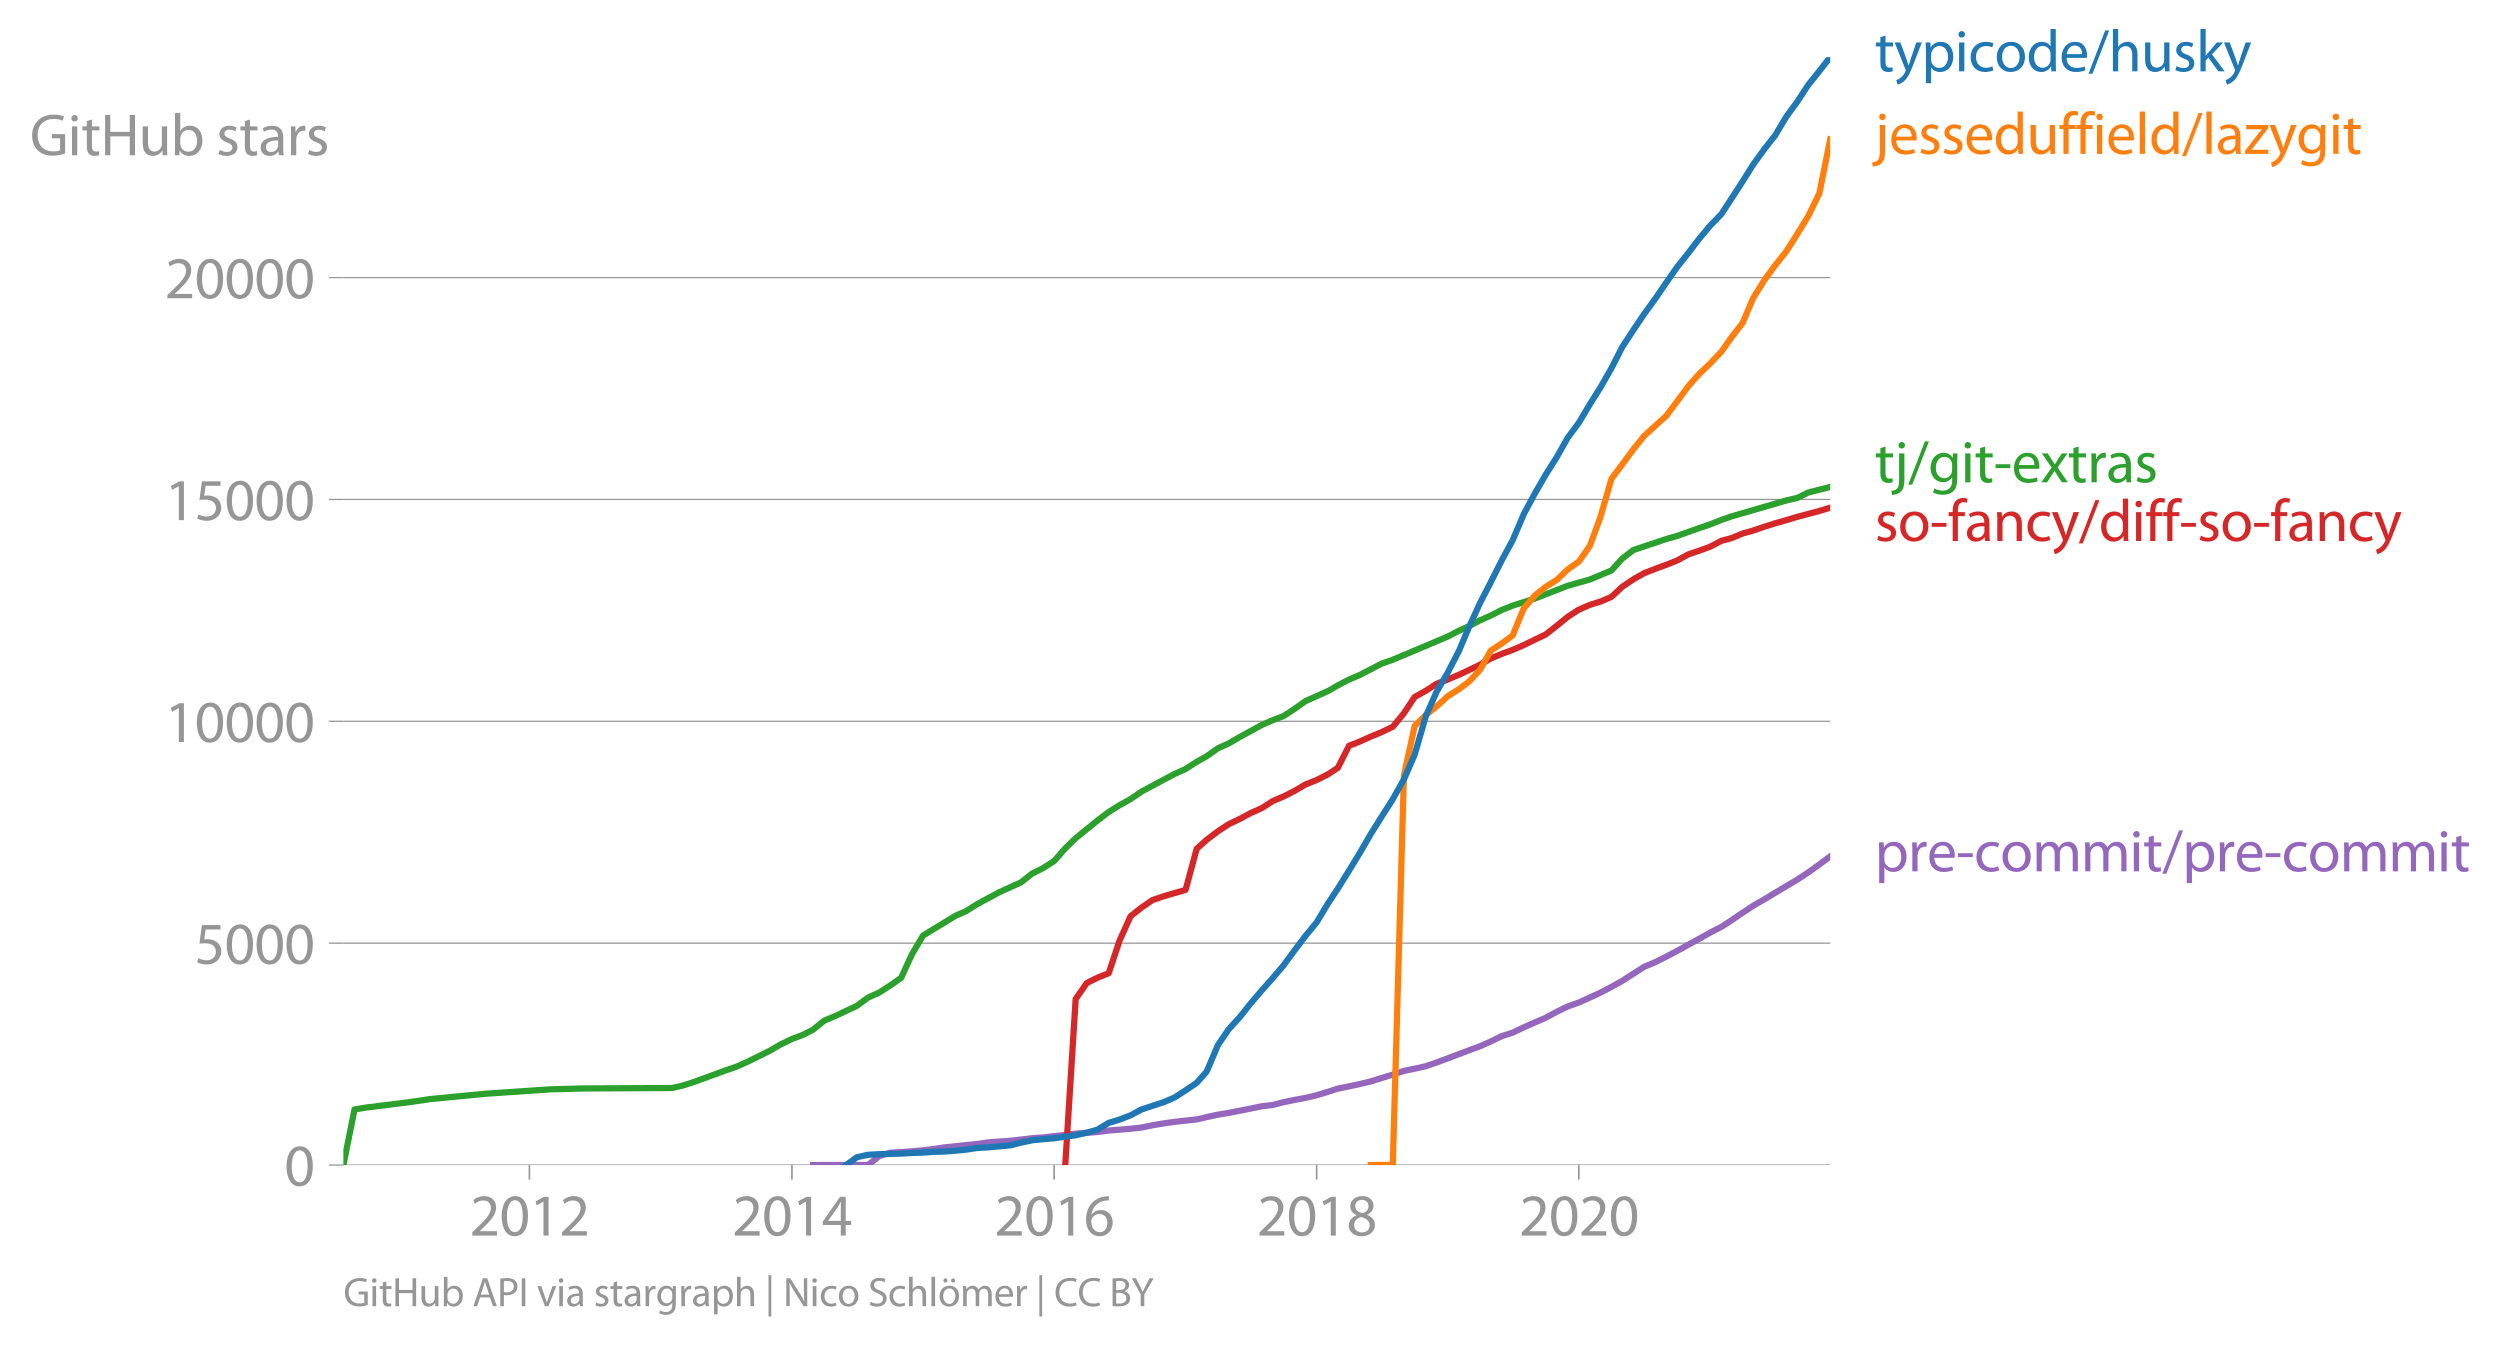<svg height="431.141" viewBox="0 0 600.47 323.356" width="800.626" xmlns="http://www.w3.org/2000/svg" xmlns:xlink="http://www.w3.org/1999/xlink"><defs><style>*{stroke-linecap:butt;stroke-linejoin:round}</style></defs><g id="figure_1"><path d="M0 323.356h600.47V0H0z" style="fill:none" id="patch_1"/><g id="axes_1"><path d="M82.476 279.829h357.12V13.717H82.476z" style="fill:none" id="patch_2"/><g id="matplotlib.axis_1"><g id="xtick_1"><g id="line2d_1"><defs><path d="M0 0v3.5" id="m016fadd0b8" style="stroke:#969696;stroke-width:.4"/></defs><use style="fill:#969696;stroke:#969696;stroke-width:.4" x="127.159" xlink:href="#m016fadd0b8" y="279.829"/></g><g style="fill:#969696" transform="matrix(.14 0 0 -.14 112.796 296.769)" id="text_1"><defs><path d="M2944 0v467H1075v13l333 307c877 845 1434 1466 1434 2234 0 595-378 1209-1274 1209-480 0-890-179-1178-422l180-397c192 160 505 352 883 352 621 0 825-390 825-813-6-627-486-1164-1548-2176L288 346V0h2656z" id="MyriadPro-Regular-32" transform="scale(.016)"/><path d="M1677 4230c-845 0-1447-768-1447-2163C243 691 794-70 1606-70c922 0 1447 780 1447 2195 0 1325-499 2105-1376 2105zm-32-435c582 0 845-672 845-1696 0-1062-276-1734-852-1734-512 0-844 614-844 1696 0 1133 358 1734 851 1734z" id="MyriadPro-Regular-30" transform="scale(.016)"/><path d="M1510 0h544v4160h-480l-908-486 108-429 724 390h12V0z" id="MyriadPro-Regular-31" transform="scale(.016)"/></defs><use xlink:href="#MyriadPro-Regular-32"/><use x="51.3" xlink:href="#MyriadPro-Regular-30"/><use x="102.6" xlink:href="#MyriadPro-Regular-31"/><use x="153.9" xlink:href="#MyriadPro-Regular-32"/></g></g><g id="xtick_2"><use style="fill:#969696;stroke:#969696;stroke-width:.4" x="190.216" xlink:href="#m016fadd0b8" y="279.829" id="line2d_2"/><g style="fill:#969696" transform="matrix(.14 0 0 -.14 175.853 296.769)" id="text_2"><defs><path d="M2560 0v1133h582v441h-582v2586h-608L96 1504v-371h1933V0h531zM666 1574v13l1017 1415c115 192 218 371 346 614h19c-13-218-19-435-19-653V1574H666z" id="MyriadPro-Regular-34" transform="scale(.016)"/></defs><use xlink:href="#MyriadPro-Regular-32"/><use x="51.3" xlink:href="#MyriadPro-Regular-30"/><use x="102.6" xlink:href="#MyriadPro-Regular-31"/><use x="153.9" xlink:href="#MyriadPro-Regular-34"/></g></g><g id="xtick_3"><use style="fill:#969696;stroke:#969696;stroke-width:.4" x="253.187" xlink:href="#m016fadd0b8" y="279.829" id="line2d_3"/><g style="fill:#969696" transform="matrix(.14 0 0 -.14 238.823 296.769)" id="text_3"><defs><path d="M2662 4224c-102 0-243-6-409-32-525-64-986-275-1331-614-410-410-704-1056-704-1876C218 621 800-70 1690-70c864 0 1382 704 1382 1465 0 813-518 1344-1254 1344-461 0-807-217-1005-480h-19c96 685 563 1331 1446 1479 160 25 307 32 422 25v461zM1690 365c-589 0-903 505-916 1190 0 103 26 186 64 250 154 301 468 512 807 512 518 0 857-359 857-954s-326-998-806-998h-6z" id="MyriadPro-Regular-36" transform="scale(.016)"/></defs><use xlink:href="#MyriadPro-Regular-32"/><use x="51.3" xlink:href="#MyriadPro-Regular-30"/><use x="102.6" xlink:href="#MyriadPro-Regular-31"/><use x="153.9" xlink:href="#MyriadPro-Regular-36"/></g></g><g id="xtick_4"><use style="fill:#969696;stroke:#969696;stroke-width:.4" x="316.243" xlink:href="#m016fadd0b8" y="279.829" id="line2d_4"/><g style="fill:#969696" transform="matrix(.14 0 0 -.14 301.88 296.769)" id="text_4"><defs><path d="M1062 2170c-512-218-825-589-825-1114C237 448 762-70 1632-70c794 0 1414 486 1414 1209 0 506-320 871-838 1075v20c512 243 685 620 685 972 0 519-403 1024-1210 1024-729 0-1286-448-1286-1107 0-358 198-717 659-934l6-19zm583-1831c-531 0-851 371-832 794 0 397 262 717 749 857 563-160 915-403 915-908 0-423-327-743-832-743zm6 3488c506 0 704-345 704-678 0-378-275-634-633-755-480 128-794 352-794 768 0 358 256 665 723 665z" id="MyriadPro-Regular-38" transform="scale(.016)"/></defs><use xlink:href="#MyriadPro-Regular-32"/><use x="51.3" xlink:href="#MyriadPro-Regular-30"/><use x="102.6" xlink:href="#MyriadPro-Regular-31"/><use x="153.9" xlink:href="#MyriadPro-Regular-38"/></g></g><g id="xtick_5"><use style="fill:#969696;stroke:#969696;stroke-width:.4" x="379.214" xlink:href="#m016fadd0b8" y="279.829" id="line2d_5"/><g style="fill:#969696" transform="matrix(.14 0 0 -.14 364.85 296.769)" id="text_5"><use xlink:href="#MyriadPro-Regular-32"/><use x="51.3" xlink:href="#MyriadPro-Regular-30"/><use x="102.6" xlink:href="#MyriadPro-Regular-32"/><use x="153.9" xlink:href="#MyriadPro-Regular-30"/></g></g></g><g id="matplotlib.axis_2"><g id="ytick_1"><path clip-path="url(#p8cf208fc20)" d="M82.476 279.829h357.12" style="fill:none;stroke:#969696;stroke-linecap:square;stroke-width:.3" id="line2d_6"/><g id="line2d_7"><defs><path d="M0 0h-3.5" id="m38973a104d" style="stroke:#969696;stroke-width:.3"/></defs><use style="fill:#969696;stroke:#969696;stroke-width:.3" x="82.476" xlink:href="#m38973a104d" y="279.829"/></g><use xlink:href="#MyriadPro-Regular-30" style="fill:#969696" transform="matrix(.14 0 0 -.14 68.295 284.799)" id="text_6"/></g><g id="ytick_2"><path clip-path="url(#p8cf208fc20)" d="M82.476 226.54h357.12" style="fill:none;stroke:#969696;stroke-linecap:square;stroke-width:.3" id="line2d_8"/><use style="fill:#969696;stroke:#969696;stroke-width:.3" x="82.476" xlink:href="#m38973a104d" y="226.54" id="line2d_9"/><g style="fill:#969696" transform="matrix(.14 0 0 -.14 46.75 231.51)" id="text_7"><defs><path d="M2771 4160H781L512 2163c154 19 339 45 576 45 832 0 1190-384 1197-922 0-556-455-902-986-902-377 0-717 128-889 230L269 186C467 58 851-70 1306-70c902 0 1548 608 1548 1420 0 525-268 884-595 1069-256 154-576 224-896 224-153 0-243-13-339-25l160 1068h1587v474z" id="MyriadPro-Regular-35" transform="scale(.016)"/></defs><use xlink:href="#MyriadPro-Regular-35"/><use x="51.3" xlink:href="#MyriadPro-Regular-30"/><use x="102.6" xlink:href="#MyriadPro-Regular-30"/><use x="153.9" xlink:href="#MyriadPro-Regular-30"/></g></g><g id="ytick_3"><path clip-path="url(#p8cf208fc20)" d="M82.476 173.252h357.12" style="fill:none;stroke:#969696;stroke-linecap:square;stroke-width:.3" id="line2d_10"/><use style="fill:#969696;stroke:#969696;stroke-width:.3" x="82.476" xlink:href="#m38973a104d" y="173.252" id="line2d_11"/><g style="fill:#969696" transform="matrix(.14 0 0 -.14 39.568 178.222)" id="text_8"><use xlink:href="#MyriadPro-Regular-31"/><use x="51.3" xlink:href="#MyriadPro-Regular-30"/><use x="102.6" xlink:href="#MyriadPro-Regular-30"/><use x="153.9" xlink:href="#MyriadPro-Regular-30"/><use x="205.2" xlink:href="#MyriadPro-Regular-30"/></g></g><g id="ytick_4"><path clip-path="url(#p8cf208fc20)" d="M82.476 119.963h357.12" style="fill:none;stroke:#969696;stroke-linecap:square;stroke-width:.3" id="line2d_12"/><use style="fill:#969696;stroke:#969696;stroke-width:.3" x="82.476" xlink:href="#m38973a104d" y="119.963" id="line2d_13"/><g style="fill:#969696" transform="matrix(.14 0 0 -.14 39.568 124.933)" id="text_9"><use xlink:href="#MyriadPro-Regular-31"/><use x="51.3" xlink:href="#MyriadPro-Regular-35"/><use x="102.6" xlink:href="#MyriadPro-Regular-30"/><use x="153.9" xlink:href="#MyriadPro-Regular-30"/><use x="205.2" xlink:href="#MyriadPro-Regular-30"/></g></g><g id="ytick_5"><path clip-path="url(#p8cf208fc20)" d="M82.476 66.675h357.12" style="fill:none;stroke:#969696;stroke-linecap:square;stroke-width:.3" id="line2d_14"/><use style="fill:#969696;stroke:#969696;stroke-width:.3" x="82.476" xlink:href="#m38973a104d" y="66.675" id="line2d_15"/><g style="fill:#969696" transform="matrix(.14 0 0 -.14 39.568 71.645)" id="text_10"><use xlink:href="#MyriadPro-Regular-32"/><use x="51.3" xlink:href="#MyriadPro-Regular-30"/><use x="102.6" xlink:href="#MyriadPro-Regular-30"/><use x="153.9" xlink:href="#MyriadPro-Regular-30"/><use x="205.2" xlink:href="#MyriadPro-Regular-30"/></g></g><g style="fill:#969696" transform="matrix(.14 0 0 -.14 7.2 37.292)" id="text_11"><defs><path d="M3770 2266H2349v-448h877V531c-128-64-378-115-743-115-1005 0-1664 646-1664 1741 0 1081 685 1734 1735 1734 435 0 723-83 953-185l135 454c-186 90-576 198-1076 198-1446 0-2329-940-2336-2227 0-672 231-1248 602-1606 422-403 960-570 1613-570 582 0 1075 147 1325 237v2074z" id="MyriadPro-Regular-47" transform="scale(.016)"/><path d="M1030 0v3098H467V0h563zM749 4320c-205 0-352-154-352-352 0-192 141-346 339-346 224 0 365 154 358 346 0 198-134 352-345 352z" id="MyriadPro-Regular-69" transform="scale(.016)"/><path d="M595 3667v-569H115v-429h480V979c0-365 58-640 218-806C947 19 1158-70 1421-70c217 0 390 38 499 83l-26 422c-83-25-172-38-326-38-314 0-422 217-422 601v1671h806v429h-806v742l-551-173z" id="MyriadPro-Regular-74" transform="scale(.016)"/><path d="M486 4314V0h557v2022h2087V0h563v4314h-563V2509H1043v1805H486z" id="MyriadPro-Regular-48" transform="scale(.016)"/><path d="M3059 3098h-563V1197c0-103-19-205-51-288-103-250-365-512-743-512-512 0-691 397-691 985v1716H448V1286C448 198 1030-70 1517-70c550 0 877 326 1024 576h13l32-506h499c-19 243-26 525-26 845v2253z" id="MyriadPro-Regular-75" transform="scale(.016)"/><path d="M467 800c0-275-13-589-25-800h486l26 512h19c230-410 589-582 1037-582 691 0 1388 550 1388 1657 7 941-537 1581-1305 1581-499 0-858-224-1056-570h-13v1946H467V800zm557 998c0 90 19 167 32 231 115 429 474 691 858 691 601 0 921-531 921-1152 0-710-352-1190-941-1190-409 0-736 268-844 659-13 64-26 134-26 205v556z" id="MyriadPro-Regular-62" transform="scale(.016)"/><path d="M250 147C467 19 781-70 1120-70c736 0 1158 390 1158 934 0 461-275 730-812 934-404 154-589 269-589 525 0 231 185 423 518 423 288 0 512-103 634-180l141 410c-173 102-448 192-762 192-666 0-1069-410-1069-909 0-371 263-678 819-877 416-153 576-300 576-569 0-256-192-461-601-461-282 0-576 115-743 224L250 147z" id="MyriadPro-Regular-73" transform="scale(.016)"/><path d="M2643 1901c0 621-230 1267-1177 1267-391 0-762-109-1018-275l128-371c218 140 518 230 806 230 634 0 704-461 704-717v-64C890 1978 224 1568 224 819c0-448 320-889 947-889 442 0 775 217 947 460h20l44-390h512c-38 211-51 474-51 742v1159zm-544-858c0-57-13-121-32-179-89-262-345-518-749-518-288 0-531 172-531 537 0 602 698 711 1312 698v-538z" id="MyriadPro-Regular-61" transform="scale(.016)"/><path d="M467 0h557v1651c0 96 13 186 26 263 76 422 358 723 755 723 77 0 134-7 192-19v531c-51 13-96 19-160 19-378 0-717-262-858-678h-25l-20 608H442c19-288 25-602 25-967V0z" id="MyriadPro-Regular-72" transform="scale(.016)"/></defs><use xlink:href="#MyriadPro-Regular-47"/><use x="64.6" xlink:href="#MyriadPro-Regular-69"/><use x="88" xlink:href="#MyriadPro-Regular-74"/><use x="121.1" xlink:href="#MyriadPro-Regular-48"/><use x="186.3" xlink:href="#MyriadPro-Regular-75"/><use x="241.4" xlink:href="#MyriadPro-Regular-62"/><use x="298.3" xlink:href="#MyriadPro-Regular-20"/><use x="319.5" xlink:href="#MyriadPro-Regular-73"/><use x="359.1" xlink:href="#MyriadPro-Regular-74"/><use x="392.2" xlink:href="#MyriadPro-Regular-61"/><use x="440.4" xlink:href="#MyriadPro-Regular-72"/><use x="473.1" xlink:href="#MyriadPro-Regular-73"/></g></g><path clip-path="url(#p8cf208fc20)" d="m195.305 279.829 2.675-.011h10.523l2.674-2.132 2.588-.81 2.674-.149 2.588-.192 2.674-.234 2.674-.341 2.416-.363 2.674-.277 2.588-.287 2.674-.256 2.588-.395 2.674-.191 2.674-.182 2.588-.298 2.674-.32 2.587-.192 2.675-.32 2.674-.276 2.501-.32 2.674-.192 2.588-.202 2.674-.352 2.588-.192 2.674-.234 2.674-.288 2.588-.554 2.674-.437 2.588-.373 2.674-.299 2.674-.288 2.415-.554 2.674-.586 2.588-.426 2.674-.522 2.588-.512 2.674-.554 2.674-.31 2.588-.681 2.674-.544 2.588-.48 2.674-.628 2.674-.821 2.416-.778 2.674-.544 2.588-.554 2.674-.64 2.587-.81 2.675-.83 2.674-.874 2.587-.544 2.675-.586 2.587-.895 2.674-.992 2.675-1.012 2.415-.917 2.674-.98 2.588-1.151 2.674-1.3 2.588-.821 2.674-1.279 2.674-1.183 2.588-1.119 2.674-1.45 2.588-1.246 2.674-.949 2.674-1.204 2.501-1.162 2.674-1.396 2.588-1.439 2.674-1.726 2.588-1.652 2.674-1.12 2.674-1.342 2.588-1.375 2.674-1.47 2.588-1.408 2.674-1.513 2.674-1.364 2.416-1.567 2.674-1.822 2.587-1.706 2.675-1.534 2.587-1.567 2.674-1.588 2.675-1.599 2.587-1.705 2.674-1.918 2.588-1.93" style="fill:none;stroke:#9467bd;stroke-linecap:square;stroke-width:1.5" id="line2d_16"/><path clip-path="url(#p8cf208fc20)" d="m255.86 279.829 2.502-39.882 2.674-3.826 2.588-1.3 2.674-1.066 2.588-7.78 2.674-5.925 2.674-2.1 2.588-1.77 2.674-.905 2.588-.757 2.674-.767 2.674-9.88 2.415-2.174 2.674-2.025 2.588-1.705 2.674-1.268 2.588-1.397 2.674-1.193 2.674-1.716 2.588-1.087 2.674-1.364 2.588-1.524 2.674-1.066 2.674-1.343 2.416-1.588 2.674-5.286 2.588-1.013 2.674-1.215 2.587-1.055 2.675-1.29 2.674-3.24 2.587-3.921 2.675-1.482 2.587-1.673 2.674-1.045 2.675-1.119 2.415-1.13 2.674-1.31 2.588-1.492 2.674-1.109 2.588-.948 2.674-1.162 2.674-1.31 2.588-1.237 2.674-2.11 2.588-2.11 2.674-1.738 2.674-1.15 2.501-.779 2.674-1.14 2.588-2.42 2.674-1.8 2.588-1.46 2.674-1.056 2.674-.98 2.588-1.024 2.674-1.46 2.588-.874 2.674-.98 2.674-1.407 2.416-.64 2.674-1.108 2.587-.724 2.675-.928 2.587-.81 2.674-.756 2.675-.81 2.587-.682 2.674-.715 2.588-.788" style="fill:none;stroke:#d62728;stroke-linecap:square;stroke-width:1.5" id="line2d_17"/><path clip-path="url(#p8cf208fc20)" d="m82.476 279.829 2.674-13.344 2.588-.437 10.61-1.332 5.09-.746 13.198-1.268 15.699-1.066 7.936-.203 21.134-.106 2.415-.544 2.674-.842 7.85-2.867 2.674-.916 2.674-1.204 5.262-2.612 2.588-1.502 2.674-1.29 2.674-1.012 2.415-1.237 2.675-2.163 2.587-1.077 5.262-2.483 2.674-1.972 2.674-1.215 2.588-1.662 2.674-1.855 2.588-5.627 2.674-4.54 7.764-4.732 2.588-1.14 2.674-1.684 5.262-2.835 5.262-2.398 2.674-2.11 2.587-1.29 2.675-1.705 2.674-3.038 2.501-2.451 5.262-4.263 2.674-2.036 2.588-1.609 2.674-1.492 2.674-1.823 7.85-4.188 2.674-1.204 2.674-1.727 2.415-1.353 2.674-1.898 2.588-1.161 2.674-1.556 5.262-2.878 2.674-1.161 2.588-.992 2.674-1.748 2.588-1.843 5.348-2.388 2.416-1.385 2.674-1.396 2.588-1.098 5.261-2.728 2.675-.938 13.197-5.564 2.675-1.396 2.415-1.097 2.674-1.407 2.588-1.162 2.674-1.354 2.588-1.023 5.348-1.716 7.85-3.048 5.348-1.513 5.175-2.164 2.588-2.856 2.674-2.057 7.936-2.654 2.588-.735 5.262-1.865 2.674-.906 2.674-1.076 2.416-.832 13.197-3.836 2.675-.63 2.587-1.278 5.262-1.343h0" style="fill:none;stroke:#2ca02c;stroke-linecap:square;stroke-width:1.5" id="line2d_18"/><g style="fill:#1f77b4" transform="matrix(.14 0 0 -.14 450.31 17.14)" id="text_12"><defs><path d="M58 3098 1203 243c26-70 39-115 39-147s-20-77-45-134c-128-288-320-506-474-628-166-140-352-230-493-275l141-473c141 25 416 121 691 364 384 333 660 877 1063 1940l845 2208h-596l-614-1818c-77-224-141-461-198-646h-13c-51 185-128 428-199 633L672 3098H58z" id="MyriadPro-Regular-79" transform="scale(.016)"/><path d="M467-1267h557V416h13c185-307 544-486 953-486 730 0 1408 550 1408 1664 0 940-563 1574-1312 1574-505 0-870-224-1100-602h-13l-26 532H442c12-295 25-615 25-1012v-3353zm557 3059c0 77 19 160 38 230 109 423 468 698 852 698 595 0 921-531 921-1152 0-710-345-1197-941-1197-403 0-742 269-844 659-13 71-26 148-26 231v531z" id="MyriadPro-Regular-70" transform="scale(.016)"/><path d="M2579 538c-160-71-371-154-691-154-614 0-1075 442-1075 1158 0 647 384 1172 1094 1172 307 0 519-71 653-148l128 436c-154 76-448 160-781 160-1011 0-1664-692-1664-1645C243 570 851-70 1786-70c416 0 742 108 889 185l-96 423z" id="MyriadPro-Regular-63" transform="scale(.016)"/><path d="M1779 3168c-857 0-1536-608-1536-1645C243 544 890-70 1728-70c749 0 1542 499 1542 1644 0 948-601 1594-1491 1594zm-13-422c666 0 928-666 928-1191 0-697-403-1203-940-1203-551 0-941 512-941 1190 0 589 288 1204 953 1204z" id="MyriadPro-Regular-6f" transform="scale(.016)"/><path d="M2579 4544V2694h-13c-140 250-460 474-934 474-755 0-1395-634-1389-1664C243 563 819-70 1568-70c506 0 883 262 1056 608h13l25-538h506c-19 211-26 525-26 800v3744h-563zm0-3245c0-89-6-166-25-243-103-422-448-672-826-672-608 0-915 518-915 1146 0 684 345 1196 928 1196 422 0 729-294 813-652 19-71 25-167 25-237v-538z" id="MyriadPro-Regular-64" transform="scale(.016)"/><path d="M2957 1446c6 58 19 148 19 263 0 569-269 1459-1280 1459-902 0-1453-736-1453-1670C243 563 813-70 1766-70c493 0 832 108 1031 198l-96 403c-211-89-455-160-858-160-563 0-1049 314-1062 1075h2176zM787 1850c45 390 295 915 864 915 634 0 787-557 781-915H787z" id="MyriadPro-Regular-65" transform="scale(.016)"/><path d="m422-256 1792 4640h-435L-6-256h428z" id="MyriadPro-Regular-2f" transform="scale(.016)"/><path d="M467 0h563v1869c0 109 7 192 39 269 102 307 390 563 755 563 531 0 717-423 717-922V0h563v1843c0 1069-666 1325-1082 1325-211 0-409-64-576-160-172-96-313-237-403-397h-13v1933H467V0z" id="MyriadPro-Regular-68" transform="scale(.016)"/><path d="M1024 4544H467V0h557v1165l288 320L2381 0h685L1702 1824l1197 1274h-678l-909-1069c-90-109-198-243-275-352h-13v2867z" id="MyriadPro-Regular-6b" transform="scale(.016)"/></defs><use xlink:href="#MyriadPro-Regular-74"/><use x="33.1" xlink:href="#MyriadPro-Regular-79"/><use x="80.2" xlink:href="#MyriadPro-Regular-70"/><use x="137.1" xlink:href="#MyriadPro-Regular-69"/><use x="160.5" xlink:href="#MyriadPro-Regular-63"/><use x="205.3" xlink:href="#MyriadPro-Regular-6f"/><use x="260.2" xlink:href="#MyriadPro-Regular-64"/><use x="316.6" xlink:href="#MyriadPro-Regular-65"/><use x="366.7" xlink:href="#MyriadPro-Regular-2f"/><use x="401" xlink:href="#MyriadPro-Regular-68"/><use x="456.5" xlink:href="#MyriadPro-Regular-75"/><use x="511.6" xlink:href="#MyriadPro-Regular-73"/><use x="551.2" xlink:href="#MyriadPro-Regular-6b"/><use x="598.1" xlink:href="#MyriadPro-Regular-79"/></g><g style="fill:#ff7f0e" transform="matrix(.14 0 0 -.14 450.31 36.965)" id="text_13"><defs><path d="M-230-1350c300 0 710 102 960 352 275 281 371 672 371 1273v2823H538V493c0-743-58-992-212-1165C192-819-32-890-288-909l58-441zM826 4320c-212 0-359-154-359-352 0-186 135-346 346-346 224 0 358 160 352 346 0 198-135 352-339 352z" id="MyriadPro-Regular-6a" transform="scale(.016)"/><path d="M1082 0v2669h748v429h-748v166c0 474 121 896 601 896 160 0 275-32 359-70l76 435c-108 45-281 89-480 89-262 0-544-83-755-288-262-249-358-646-358-1081v-147H90v-429h435V0h557z" id="MyriadPro-Regular-66" transform="scale(.016)"/><path d="M467 0h563v4544H467V0z" id="MyriadPro-Regular-6c" transform="scale(.016)"/><path d="M115 0h2515v448H819v13c141 160 269 313 397 486l1382 1799 7 352H243v-455h1677v-13c-141-166-269-313-403-480L115 326V0z" id="MyriadPro-Regular-7a" transform="scale(.016)"/><path d="M3110 2246c0 378 13 628 26 852h-493l-25-468h-13c-135 256-429 538-967 538-710 0-1395-595-1395-1645C243 666 794 13 1562 13c480 0 812 230 985 518h13V186c0-781-422-1082-998-1082-384 0-704 115-909 243l-141-429c250-166 659-256 1030-256 391 0 826 90 1127 372 301 268 441 704 441 1414v1798zm-556-928c0-96-13-204-45-300-122-359-435-576-781-576-608 0-915 505-915 1113 0 717 384 1171 921 1171 410 0 685-268 788-595 25-77 32-160 32-256v-557z" id="MyriadPro-Regular-67" transform="scale(.016)"/></defs><use xlink:href="#MyriadPro-Regular-6a"/><use x="24.3" xlink:href="#MyriadPro-Regular-65"/><use x="74.4" xlink:href="#MyriadPro-Regular-73"/><use x="114" xlink:href="#MyriadPro-Regular-73"/><use x="153.6" xlink:href="#MyriadPro-Regular-65"/><use x="203.7" xlink:href="#MyriadPro-Regular-64"/><use x="260.1" xlink:href="#MyriadPro-Regular-75"/><use x="315.2" xlink:href="#MyriadPro-Regular-66"/><use x="344.4" xlink:href="#MyriadPro-Regular-66"/><use x="373.6" xlink:href="#MyriadPro-Regular-69"/><use x="397" xlink:href="#MyriadPro-Regular-65"/><use x="447.1" xlink:href="#MyriadPro-Regular-6c"/><use x="470.7" xlink:href="#MyriadPro-Regular-64"/><use x="527.1" xlink:href="#MyriadPro-Regular-2f"/><use x="561.4" xlink:href="#MyriadPro-Regular-6c"/><use x="585" xlink:href="#MyriadPro-Regular-61"/><use x="633.2" xlink:href="#MyriadPro-Regular-7a"/><use x="676" xlink:href="#MyriadPro-Regular-79"/><use x="723.1" xlink:href="#MyriadPro-Regular-67"/><use x="779" xlink:href="#MyriadPro-Regular-69"/><use x="802.4" xlink:href="#MyriadPro-Regular-74"/></g><g style="fill:#2ca02c" transform="matrix(.14 0 0 -.14 450.31 115.844)" id="text_14"><defs><path d="M192 1939v-416h1581v416H192z" id="MyriadPro-Regular-2d" transform="scale(.016)"/><path d="m102 3098 1050-1517L51 0h621l448 698c115 185 224 345 326 537h13c109-185 211-358 333-537L2246 0h640L1798 1600l1056 1498h-608l-435-660c-102-166-205-326-307-512h-19c-103 173-199 333-314 506l-441 666H102z" id="MyriadPro-Regular-78" transform="scale(.016)"/></defs><use xlink:href="#MyriadPro-Regular-74"/><use x="33.1" xlink:href="#MyriadPro-Regular-6a"/><use x="57.4" xlink:href="#MyriadPro-Regular-2f"/><use x="91.7" xlink:href="#MyriadPro-Regular-67"/><use x="147.6" xlink:href="#MyriadPro-Regular-69"/><use x="171" xlink:href="#MyriadPro-Regular-74"/><use x="204.1" xlink:href="#MyriadPro-Regular-2d"/><use x="234.8" xlink:href="#MyriadPro-Regular-65"/><use x="284.9" xlink:href="#MyriadPro-Regular-78"/><use x="331.2" xlink:href="#MyriadPro-Regular-74"/><use x="364.3" xlink:href="#MyriadPro-Regular-72"/><use x="397" xlink:href="#MyriadPro-Regular-61"/><use x="445.2" xlink:href="#MyriadPro-Regular-73"/></g><g style="fill:#d62728" transform="matrix(.14 0 0 -.14 450.31 129.94)" id="text_15"><defs><path d="M467 0h563v1862c0 96 13 192 39 263 96 313 384 576 755 576 531 0 717-416 717-915V0h563v1850c0 1062-666 1318-1094 1318-512 0-871-288-1024-582h-13l-32 512H442c19-256 25-519 25-839V0z" id="MyriadPro-Regular-6e" transform="scale(.016)"/></defs><use xlink:href="#MyriadPro-Regular-73"/><use x="39.6" xlink:href="#MyriadPro-Regular-6f"/><use x="94.5" xlink:href="#MyriadPro-Regular-2d"/><use x="125.2" xlink:href="#MyriadPro-Regular-66"/><use x="154.4" xlink:href="#MyriadPro-Regular-61"/><use x="202.6" xlink:href="#MyriadPro-Regular-6e"/><use x="258.1" xlink:href="#MyriadPro-Regular-63"/><use x="302.9" xlink:href="#MyriadPro-Regular-79"/><use x="350" xlink:href="#MyriadPro-Regular-2f"/><use x="384.3" xlink:href="#MyriadPro-Regular-64"/><use x="440.7" xlink:href="#MyriadPro-Regular-69"/><use x="464.1" xlink:href="#MyriadPro-Regular-66"/><use x="493.3" xlink:href="#MyriadPro-Regular-66"/><use x="522.5" xlink:href="#MyriadPro-Regular-2d"/><use x="553.2" xlink:href="#MyriadPro-Regular-73"/><use x="592.8" xlink:href="#MyriadPro-Regular-6f"/><use x="647.7" xlink:href="#MyriadPro-Regular-2d"/><use x="678.4" xlink:href="#MyriadPro-Regular-66"/><use x="707.6" xlink:href="#MyriadPro-Regular-61"/><use x="755.8" xlink:href="#MyriadPro-Regular-6e"/><use x="811.3" xlink:href="#MyriadPro-Regular-63"/><use x="856.1" xlink:href="#MyriadPro-Regular-79"/></g><g style="fill:#9467bd" transform="matrix(.14 0 0 -.14 450.31 209.278)" id="text_16"><defs><path d="M467 0h551v1869c0 96 12 192 44 275 90 282 346 563 698 563 429 0 646-358 646-851V0h551v1914c0 102 19 204 45 281 96 275 345 512 665 512 455 0 672-358 672-953V0h551v1824c0 1075-608 1344-1018 1344-294 0-499-77-685-218-128-96-249-230-345-403h-13c-135 365-455 621-877 621-512 0-800-275-973-570h-19l-26 500H442c19-256 25-519 25-839V0z" id="MyriadPro-Regular-6d" transform="scale(.016)"/></defs><use xlink:href="#MyriadPro-Regular-70"/><use x="56.9" xlink:href="#MyriadPro-Regular-72"/><use x="89.6" xlink:href="#MyriadPro-Regular-65"/><use x="139.7" xlink:href="#MyriadPro-Regular-2d"/><use x="170.4" xlink:href="#MyriadPro-Regular-63"/><use x="215.2" xlink:href="#MyriadPro-Regular-6f"/><use x="270.1" xlink:href="#MyriadPro-Regular-6d"/><use x="353.5" xlink:href="#MyriadPro-Regular-6d"/><use x="436.9" xlink:href="#MyriadPro-Regular-69"/><use x="460.3" xlink:href="#MyriadPro-Regular-74"/><use x="493.4" xlink:href="#MyriadPro-Regular-2f"/><use x="527.7" xlink:href="#MyriadPro-Regular-70"/><use x="584.6" xlink:href="#MyriadPro-Regular-72"/><use x="617.3" xlink:href="#MyriadPro-Regular-65"/><use x="667.4" xlink:href="#MyriadPro-Regular-2d"/><use x="698.1" xlink:href="#MyriadPro-Regular-63"/><use x="742.9" xlink:href="#MyriadPro-Regular-6f"/><use x="797.8" xlink:href="#MyriadPro-Regular-6d"/><use x="881.2" xlink:href="#MyriadPro-Regular-6d"/><use x="964.6" xlink:href="#MyriadPro-Regular-69"/><use x="988" xlink:href="#MyriadPro-Regular-74"/></g><g style="fill:#969696" transform="matrix(.097 0 0 -.097 82.476 313.727)" id="text_17"><defs><path d="M2714 1357 3174 0h596L2298 4314h-672L160 0h576l448 1357h1530zm-1415 435 423 1248c83 262 153 525 217 781h13c64-250 128-506 224-787l422-1242H1299z" id="MyriadPro-Regular-41" transform="scale(.016)"/><path d="M486 0h557v1728c128-32 282-38 448-38 544 0 1024 160 1319 473 217 224 332 531 332 922 0 384-140 697-377 902-256 231-659 359-1210 359-448 0-800-39-1069-84V0zm557 3859c96 26 282 45 525 45 614 0 1018-275 1018-845 0-595-410-921-1082-921-186 0-339 12-461 44v1677z" id="MyriadPro-Regular-50" transform="scale(.016)"/><path d="M486 4314V0h557v4314H486z" id="MyriadPro-Regular-49" transform="scale(.016)"/><path d="M83 3098 1261 0h537l1216 3098h-588l-602-1741c-102-282-192-538-262-794h-20c-64 256-147 512-249 794L685 3098H83z" id="MyriadPro-Regular-76" transform="scale(.016)"/><path d="M550 4800v-6400h429v6400H550z" id="MyriadPro-Regular-7c" transform="scale(.016)"/><path d="M1011 0v1843c0 717-13 1235-45 1779l20 7c217-467 505-960 806-1440L3162 0h563v4314h-525V2509c0-672 13-1197 64-1773l-13-6c-205 441-454 896-774 1401L1094 4314H486V0h525z" id="MyriadPro-Regular-4e" transform="scale(.016)"/><path d="M269 211C499 58 954-70 1370-70c1017 0 1510 582 1510 1248 0 633-371 985-1101 1267-595 230-857 429-857 832 0 294 224 646 812 646 391 0 679-128 820-205l153 455c-192 109-512 211-953 211-839 0-1396-499-1396-1171 0-608 436-973 1140-1223 582-224 812-454 812-857 0-435-332-736-902-736-384 0-749 128-998 281L269 211z" id="MyriadPro-Regular-53" transform="scale(.016)"/><path d="M1165 3648c185 0 313 154 313 326 0 186-134 327-313 327s-327-147-327-327c0-172 135-326 320-326h7zm1184 0c185 0 313 154 313 326 0 186-134 327-313 327s-320-147-320-327c0-172 128-326 313-326h7zm-570-480c-857 0-1536-608-1536-1645C243 544 890-70 1728-70c749 0 1542 499 1542 1644 0 948-601 1594-1491 1594zm-13-422c666 0 928-666 928-1191 0-697-403-1203-940-1203-551 0-941 512-941 1190 0 589 288 1204 953 1204z" id="MyriadPro-Regular-f6" transform="scale(.016)"/><path d="M3386 582c-224-108-570-179-909-179-1050 0-1658 679-1658 1735 0 1132 672 1779 1683 1779 359 0 660-77 871-179l134 454c-147 77-486 192-1024 192-1337 0-2253-915-2253-2266C230 704 1146-70 2362-70c524 0 934 108 1139 211l-115 441z" id="MyriadPro-Regular-43" transform="scale(.016)"/><path d="M486 13c186-26 480-51 864-51 704 0 1191 128 1492 403 217 211 364 493 364 864 0 640-480 979-889 1081v13c454 167 729 531 729 947 0 340-134 596-358 762-269 218-627 314-1184 314-390 0-774-39-1018-90V13zm557 3865c90 20 237 39 493 39 563 0 947-199 947-704 0-416-345-723-934-723h-506v1388zm0-1811h461c608 0 1114-243 1114-832 0-627-532-838-1108-838-198 0-358 6-467 25v1645z" id="MyriadPro-Regular-42" transform="scale(.016)"/><path d="M2010 0v1837l1446 2477h-634l-620-1191c-167-326-314-608-436-889h-12c-135 300-263 563-429 889L717 4314H83l1363-2484V0h564z" id="MyriadPro-Regular-59" transform="scale(.016)"/></defs><use xlink:href="#MyriadPro-Regular-47"/><use x="64.6" xlink:href="#MyriadPro-Regular-69"/><use x="88" xlink:href="#MyriadPro-Regular-74"/><use x="121.1" xlink:href="#MyriadPro-Regular-48"/><use x="186.3" xlink:href="#MyriadPro-Regular-75"/><use x="241.4" xlink:href="#MyriadPro-Regular-62"/><use x="298.3" xlink:href="#MyriadPro-Regular-20"/><use x="319.5" xlink:href="#MyriadPro-Regular-41"/><use x="380.7" xlink:href="#MyriadPro-Regular-50"/><use x="433.9" xlink:href="#MyriadPro-Regular-49"/><use x="457.8" xlink:href="#MyriadPro-Regular-20"/><use x="479" xlink:href="#MyriadPro-Regular-76"/><use x="527.1" xlink:href="#MyriadPro-Regular-69"/><use x="550.5" xlink:href="#MyriadPro-Regular-61"/><use x="598.7" xlink:href="#MyriadPro-Regular-20"/><use x="619.9" xlink:href="#MyriadPro-Regular-73"/><use x="659.5" xlink:href="#MyriadPro-Regular-74"/><use x="692.6" xlink:href="#MyriadPro-Regular-61"/><use x="740.8" xlink:href="#MyriadPro-Regular-72"/><use x="773.5" xlink:href="#MyriadPro-Regular-67"/><use x="829.4" xlink:href="#MyriadPro-Regular-72"/><use x="862.1" xlink:href="#MyriadPro-Regular-61"/><use x="910.3" xlink:href="#MyriadPro-Regular-70"/><use x="967.2" xlink:href="#MyriadPro-Regular-68"/><use x="1022.7" xlink:href="#MyriadPro-Regular-20"/><use x="1043.9" xlink:href="#MyriadPro-Regular-7c"/><use x="1067.8" xlink:href="#MyriadPro-Regular-20"/><use x="1089" xlink:href="#MyriadPro-Regular-4e"/><use x="1154.8" xlink:href="#MyriadPro-Regular-69"/><use x="1178.2" xlink:href="#MyriadPro-Regular-63"/><use x="1223" xlink:href="#MyriadPro-Regular-6f"/><use x="1277.9" xlink:href="#MyriadPro-Regular-20"/><use x="1299.1" xlink:href="#MyriadPro-Regular-53"/><use x="1348.4" xlink:href="#MyriadPro-Regular-63"/><use x="1393.2" xlink:href="#MyriadPro-Regular-68"/><use x="1448.7" xlink:href="#MyriadPro-Regular-6c"/><use x="1472.3" xlink:href="#MyriadPro-Regular-f6"/><use x="1527.2" xlink:href="#MyriadPro-Regular-6d"/><use x="1610.6" xlink:href="#MyriadPro-Regular-65"/><use x="1660.7" xlink:href="#MyriadPro-Regular-72"/><use x="1693.4" xlink:href="#MyriadPro-Regular-20"/><use x="1714.6" xlink:href="#MyriadPro-Regular-7c"/><use x="1738.5" xlink:href="#MyriadPro-Regular-20"/><use x="1759.7" xlink:href="#MyriadPro-Regular-43"/><use x="1817.7" xlink:href="#MyriadPro-Regular-43"/><use x="1875.7" xlink:href="#MyriadPro-Regular-20"/><use x="1896.9" xlink:href="#MyriadPro-Regular-42"/><use x="1951.1" xlink:href="#MyriadPro-Regular-59"/></g><path clip-path="url(#p8cf208fc20)" d="m329.269 279.829 2.587-.022h2.675l2.674-93.542 2.587-11.905 2.675-2.643 2.587-2.036 2.674-2.451 2.675-1.695 2.415-1.79 2.674-2.856 2.588-4.626 2.674-1.737 2.588-1.929 2.674-6.523 2.674-3.08 2.588-2.057 2.674-1.673 2.588-2.483 2.674-1.876 2.674-3.837 2.501-6.82 2.674-9.251 2.588-3.453 2.674-3.645 2.588-3.187 2.674-2.44 2.674-2.43 2.588-3.454 2.674-3.634 2.588-2.93 2.674-2.537 2.674-2.814 2.416-3.432 2.674-3.464 2.587-6.042 2.675-4.306 2.587-3.528 2.674-3.357 2.675-4.231 2.587-4.21 2.674-5.51 2.588-12.928" style="fill:none;stroke:#ff7f0e;stroke-linecap:square;stroke-width:1.5" id="line2d_19"/><path clip-path="url(#p8cf208fc20)" d="m203.241 279.829 2.588-1.887 2.674-.575 2.674-.15 2.588-.064 2.674-.074 2.588-.15 2.674-.095 2.674-.181 2.416-.064 2.674-.203 2.588-.256 2.674-.405 2.588-.138 2.674-.245 2.674-.245 2.588-.65 2.674-.565 2.587-.267 2.675-.213 2.674-.394 2.501-.32 2.674-.629 2.588-.746 2.674-1.62 2.588-.778 2.674-1.034 2.674-1.428 2.588-.852 2.674-.874 2.588-1.109 2.674-1.716 2.674-1.811 2.415-2.74 2.674-6.309 2.588-3.815 2.674-2.91 2.588-3.282 2.674-3.123 2.674-3.016 2.588-3.038 2.674-3.645 2.588-3.41 2.674-3.261 2.674-4.445 2.416-3.666 2.674-4.295 2.588-4.231 2.674-4.615 2.587-4.135 2.675-4.188 2.674-4.764 2.587-5.947 2.675-9.22 2.587-5.861 2.674-4.615 2.675-5.169 2.415-5.712 2.674-5.84 2.588-5.01 2.674-5.329 2.588-4.764 2.674-6.277 2.674-4.988 2.588-4.466 2.674-4.252 2.588-4.593 2.674-3.603 2.674-4.476 2.501-3.975 2.674-4.668 2.588-5.084 2.674-4.082 2.588-3.847 2.674-3.688 2.674-3.911 2.588-3.699 2.674-3.346 2.588-3.41 2.674-3.187 2.674-2.76 2.416-3.699 2.674-4.124 2.587-4.125 2.675-3.687 2.587-3.283 2.674-4.487 2.675-3.655 2.587-3.976 2.674-3.325 2.588-3.346" style="fill:none;stroke:#1f77b4;stroke-linecap:square;stroke-width:1.5" id="line2d_20"/></g></g><defs><clipPath id="p8cf208fc20"><path d="M82.476 13.717h357.12v266.112H82.476z"/></clipPath></defs></svg>